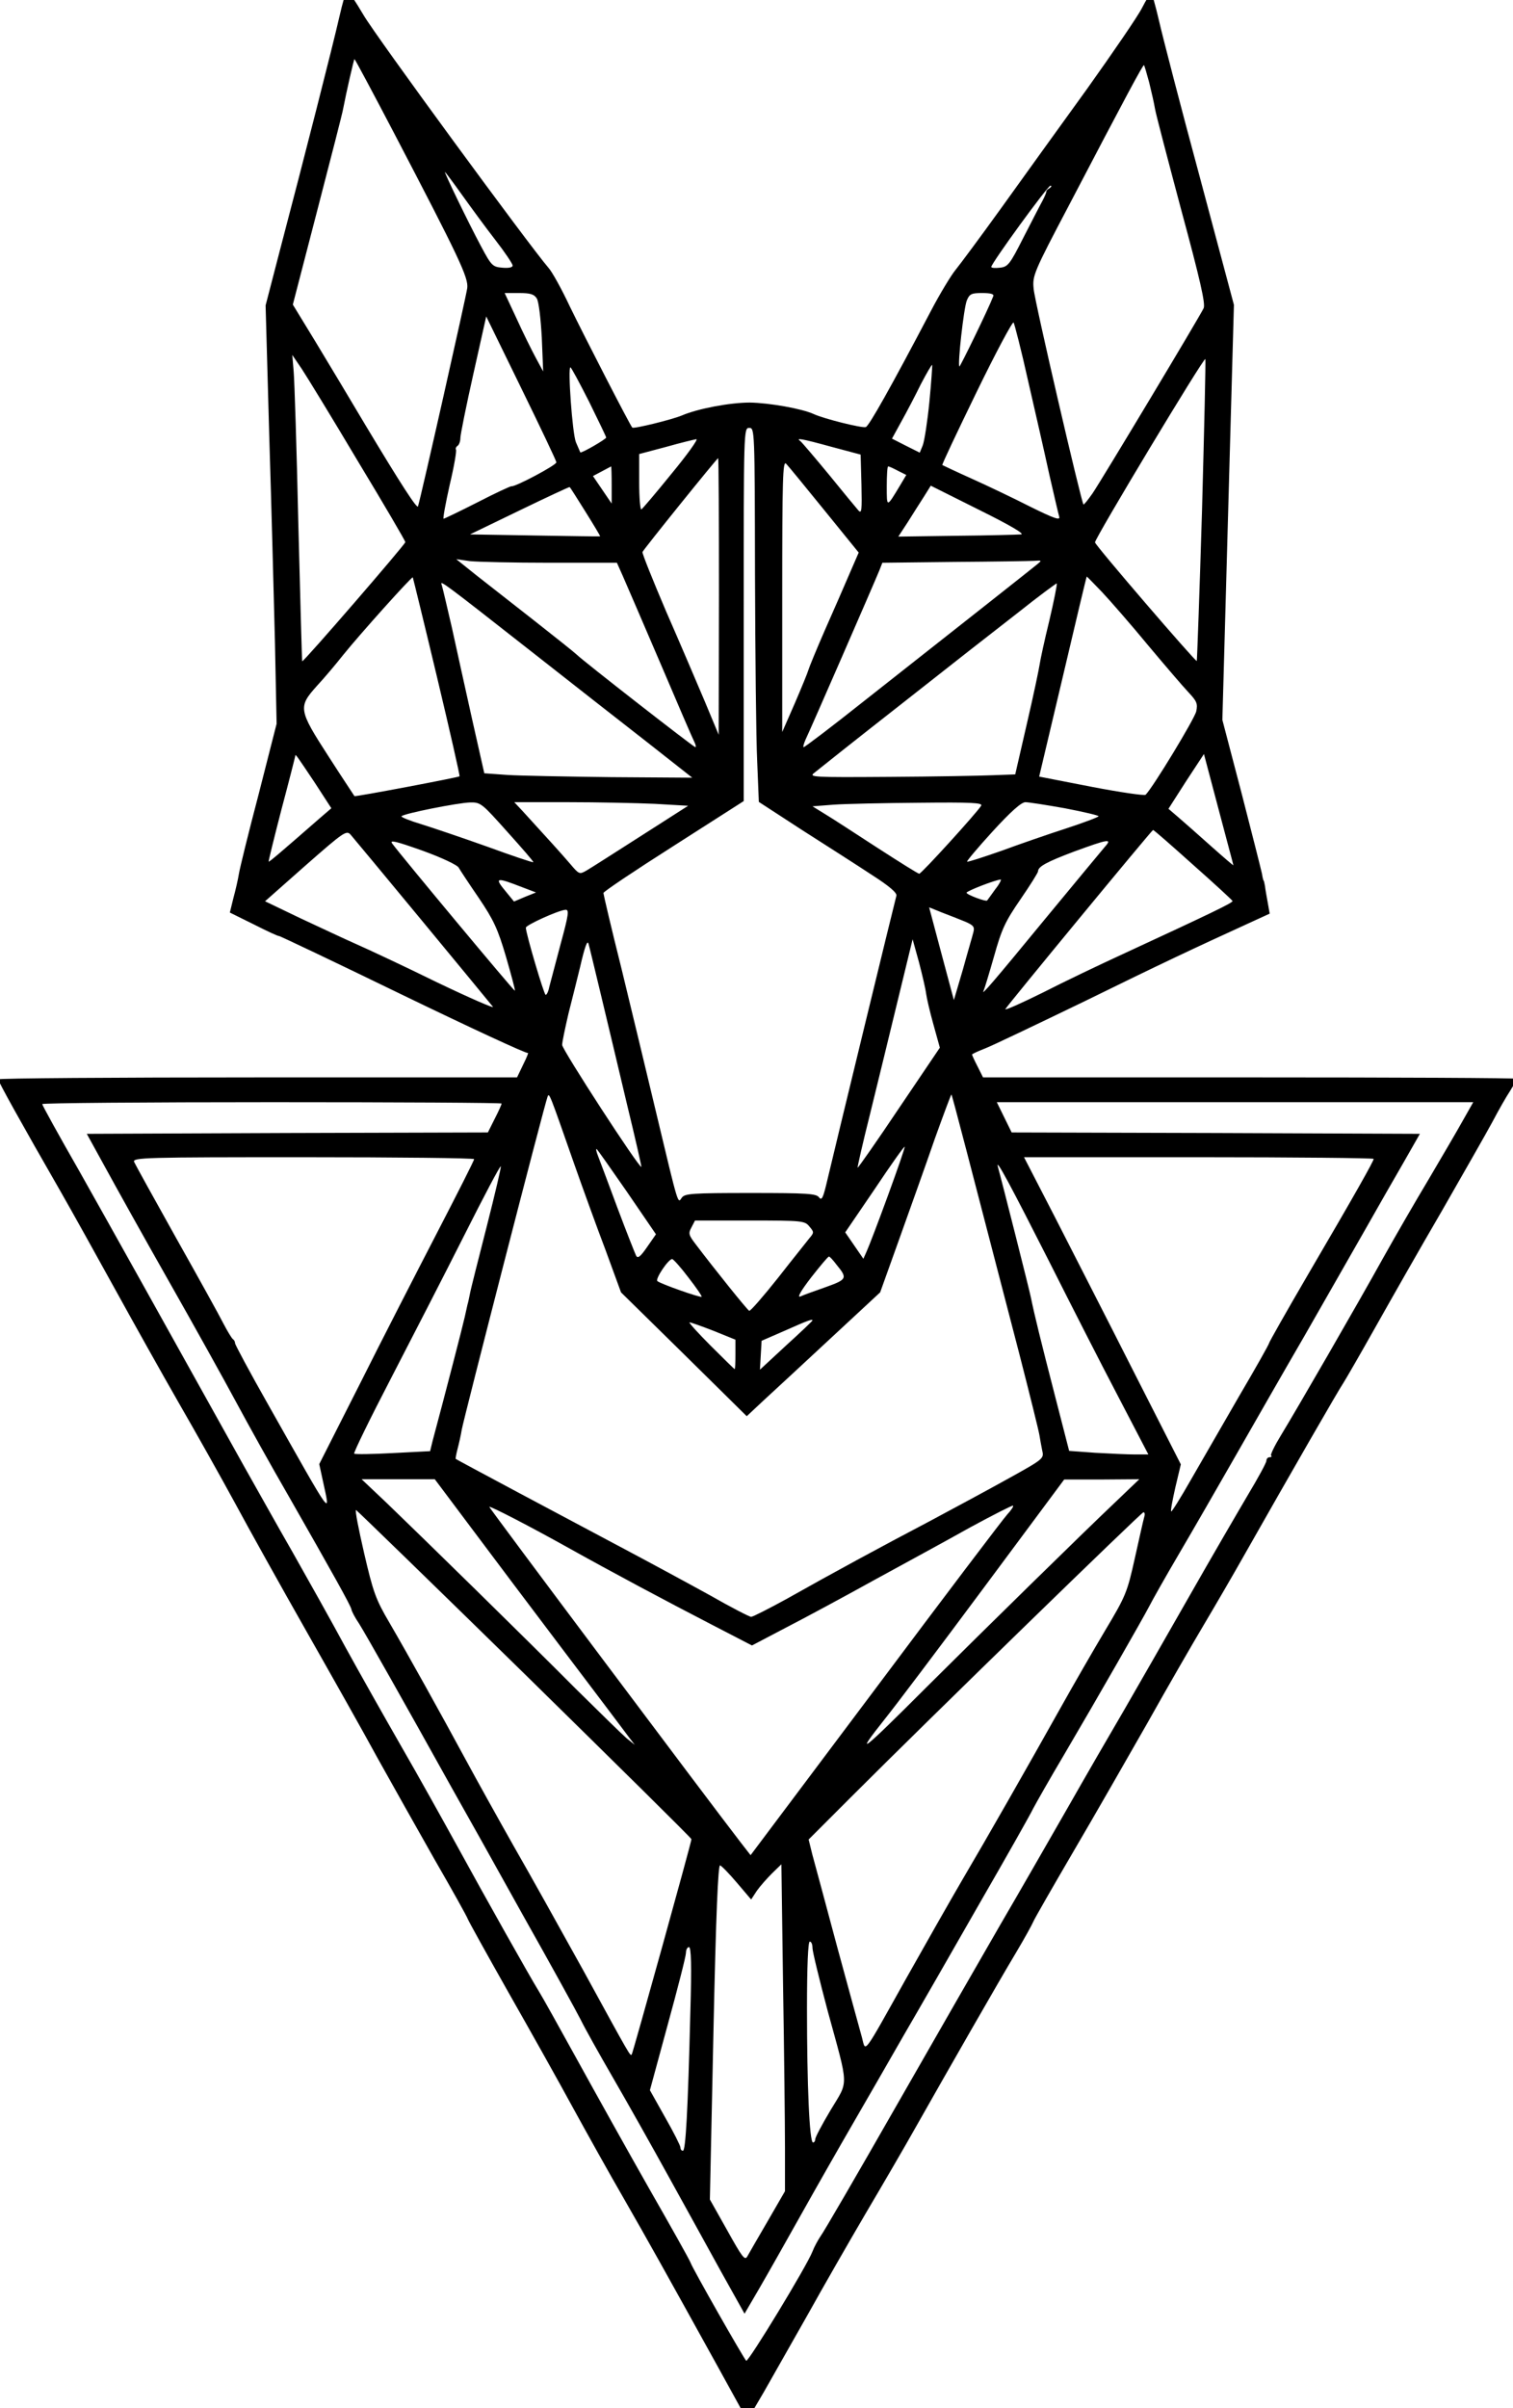 <?xml version="1.0" encoding="UTF-8" standalone="no" ?>
<!DOCTYPE svg PUBLIC "-//W3C//DTD SVG 1.1//EN" "http://www.w3.org/Graphics/SVG/1.1/DTD/svg11.dtd">
<svg xmlns="http://www.w3.org/2000/svg" xmlns:xlink="http://www.w3.org/1999/xlink" version="1.1" width="220" height="350" viewBox="0 0 220 350" xml:space="preserve">
<desc>Created with Fabric.js 3.6.6</desc>
<defs>
</defs>
<g transform="matrix(0.04 0 0 -0.04 110.14 175.17)"  >
<path style="stroke: rgb(255,0,0); stroke-opacity: 0; stroke-width: 0; stroke-dasharray: ; stroke-linecap: butt; stroke-dashoffset: 0; stroke-linejoin: miter; stroke-miterlimit: 4; fill: rgb(0,0,0); fill-rule: nonzero; opacity: 1;" vector-effect="non-scaling-stroke"  transform=" translate(-10030, -6335.5)" d="M 8510 10653 c -22 -97 -125 -502 -220 -863 l -48 -185 l 13 -465 c 8 -256 17 -598 21 -760 l 6 -295 l -65 -255 c -37 -140 -69 -271 -72 -290 c -3 -19 -12 -59 -20 -88 l -13 -53 l 89 -44 c 49 -25 89 -43 89 -41 c 0 2 202 -94 449 -214 c 248 -120 453 -215 456 -211 c 4 3 -3 -15 -16 -41 l -23 -48 l -943 0 c -519 0 -943 -3 -943 -7 c 0 -8 85 -161 227 -408 c 44 -77 133 -237 198 -355 c 65 -118 169 -304 231 -412 c 63 -109 155 -273 205 -365 c 50 -93 166 -301 258 -463 c 92 -162 210 -371 261 -465 c 52 -93 145 -259 207 -368 c 63 -109 117 -206 120 -215 c 4 -10 70 -129 148 -267 c 78 -137 184 -326 235 -420 c 51 -93 134 -242 185 -330 c 90 -157 137 -241 345 -617 l 103 -187 l 60 102 c 32 56 104 183 160 282 c 55 99 151 266 212 370 c 62 105 143 244 180 310 c 108 191 303 532 365 635 c 31 52 59 103 63 113 c 4 10 70 125 146 255 c 77 131 197 341 269 467 c 71 127 163 286 204 355 c 41 69 108 184 148 255 c 173 305 344 602 360 625 c 9 14 61 104 115 200 c 54 96 163 288 243 425 c 79 138 162 283 184 324 c 21 40 50 91 64 112 c 13 21 24 41 24 44 c 0 3 -436 5 -970 5 l -970 0 l -20 40 c -11 21 -20 41 -20 43 c 0 2 21 12 47 22 c 26 10 189 88 363 172 c 279 137 392 190 613 291 l 59 27 l -7 40 c -4 22 -9 49 -10 60 c -2 11 -4 20 -5 20 c -1 0 -4 11 -6 25 c -3 14 -36 145 -74 292 l -70 267 l 21 754 l 21 754 l -124 464 c -69 255 -135 510 -148 567 c -13 56 -26 102 -29 102 c -3 0 -18 -25 -33 -54 c -15 -30 -105 -161 -199 -293 c -95 -131 -235 -326 -312 -433 c -77 -107 -153 -209 -167 -226 c -15 -18 -56 -85 -90 -150 c -146 -278 -224 -416 -236 -421 c -12 -5 -152 30 -189 47 c -43 20 -163 41 -233 42 c -72 0 -189 -22 -247 -47 c -36 -15 -174 -49 -180 -44 c -8 8 -174 331 -227 440 c -30 64 -65 127 -78 141 c -69 80 -628 842 -672 918 c -29 49 -56 90 -60 90 c -3 0 -16 -44 -28 -97 z m 198 -420 c 237 -454 272 -527 267 -565 c -3 -26 -167 -754 -179 -793 c -3 -11 -62 80 -191 295 c -54 91 -135 226 -181 302 l -83 136 l 89 343 c 49 189 92 355 94 369 c 11 58 39 180 41 180 c 2 0 66 -120 143 -267 z m 2746 182 c 8 -33 18 -76 21 -95 c 3 -19 47 -186 96 -370 c 68 -251 88 -339 81 -355 c -14 -30 -370 -623 -404 -673 c -17 -24 -31 -42 -33 -40 c -8 9 -178 740 -181 783 c -5 48 0 60 129 305 c 207 396 269 511 272 508 c 2 -2 10 -30 19 -63 z m -2499 -407 c 33 -46 87 -120 122 -165 c 35 -45 63 -87 63 -93 c 0 -7 -14 -10 -37 -8 c -36 3 -40 7 -78 78 c -47 88 -135 270 -131 270 c 1 0 29 -37 61 -82 z m 2137 23 c -8 -4 -13 -10 -12 -12 c 1 -2 -5 -17 -14 -34 c -9 -16 -40 -77 -70 -135 c -49 -97 -56 -105 -85 -108 c -17 -2 -31 -1 -31 3 c 0 13 205 295 215 295 c 5 0 4 -4 -3 -9 z m -1864 -401 c 7 -12 14 -71 18 -142 l 5 -123 l -27 50 c -15 28 -47 92 -70 143 l -43 92 l 52 0 c 41 0 55 -4 65 -20 z m 1659 8 c -17 -45 -121 -258 -123 -255 c -7 7 16 213 27 240 c 10 24 17 27 56 27 c 32 0 44 -4 40 -12 z m -1588 -603 c 1 -10 -150 -90 -163 -87 c -3 1 -59 -25 -123 -58 c -65 -33 -121 -60 -124 -60 c -3 0 7 55 22 122 c 16 67 26 125 23 129 c -2 4 0 10 6 14 c 5 3 10 16 10 28 c 0 12 21 116 47 232 l 47 210 l 127 -260 c 70 -143 128 -265 128 -270 z m 1715 295 c 26 -113 61 -266 77 -340 c 17 -74 33 -143 36 -153 c 4 -14 -19 -6 -104 36 c -59 30 -155 76 -213 102 c -58 26 -106 49 -108 50 c -2 2 54 120 124 264 c 70 144 131 258 135 254 c 3 -4 28 -100 53 -213 z m -2436 -292 c 95 -157 172 -289 172 -293 c 0 -8 -371 -437 -375 -433 c -1 2 -7 226 -14 498 c -6 272 -14 522 -17 555 l -5 60 l 34 -50 c 18 -27 111 -179 205 -337 z m 3068 -179 c -9 -299 -18 -544 -19 -546 c -4 -4 -369 420 -370 431 c -1 14 398 677 401 666 c 2 -5 -4 -253 -12 -551 z m -991 396 c -7 -71 -18 -142 -24 -158 l -11 -27 l -50 25 l -51 26 l 34 62 c 19 34 51 95 71 136 c 21 40 39 71 41 70 c 1 -2 -3 -62 -10 -134 z m -1237 0 c 34 -69 62 -127 62 -130 c 0 -6 -90 -58 -94 -54 c -1 2 -8 19 -16 37 c -13 32 -30 272 -20 272 c 3 0 33 -56 68 -125 z m 603 -627 c 1 -293 4 -599 8 -680 l 6 -147 l 160 -104 c 88 -56 202 -129 252 -162 c 64 -41 91 -65 88 -75 c -5 -17 -223 -914 -251 -1033 c -15 -64 -20 -76 -30 -63 c -10 14 -44 16 -249 16 c -214 0 -239 -2 -250 -17 c -15 -21 -10 -40 -94 312 c -33 138 -89 371 -125 519 c -37 147 -66 272 -66 276 c 0 5 115 82 255 171 l 255 163 l 0 678 c 0 671 0 678 20 678 c 20 0 20 -7 21 -532 z m -303 366 c -56 -69 -105 -127 -110 -130 c -4 -3 -8 41 -8 98 l 0 103 l 98 26 c 53 15 103 27 110 28 c 7 0 -33 -56 -90 -125 z m 582 97 l 105 -28 l 3 -109 c 2 -93 1 -107 -11 -94 c -7 8 -56 67 -107 130 c -52 63 -99 118 -104 122 c -19 13 5 9 114 -21 z m -410 -543 l -1 -503 l -50 120 c -28 66 -91 214 -141 328 c -49 115 -88 212 -86 216 c 4 10 271 341 275 341 c 2 0 3 -226 3 -502 z m 383 313 l 125 -154 l -33 -76 c -18 -42 -58 -134 -90 -206 c -31 -71 -58 -137 -60 -145 c -2 -8 -24 -62 -49 -120 l -46 -105 l 0 495 c 0 424 2 492 14 480 c 8 -8 70 -84 139 -169 z m -773 92 l 0 -68 l -34 50 l -34 50 l 32 17 c 17 9 32 17 34 18 c 1 0 2 -30 2 -67 z m 1041 51 l 30 -15 l -22 -37 c -50 -83 -49 -83 -49 -4 c 0 39 2 72 5 72 c 4 0 19 -7 36 -16 z m -1136 -149 c 30 -48 54 -88 53 -89 c -2 -1 -109 1 -238 3 l -235 4 l 180 87 c 99 48 181 86 182 85 c 2 0 27 -41 58 -90 z m 1583 -82 c -13 -1 -118 -4 -234 -5 l -212 -3 l 34 52 c 18 29 45 71 59 93 l 25 40 l 176 -88 c 115 -57 167 -88 152 -89 z m -1712 -103 l 243 0 l 21 -47 c 12 -27 73 -169 137 -318 c 63 -148 119 -278 124 -287 c 5 -10 6 -18 3 -18 c -6 0 -409 314 -432 337 c -7 7 -75 61 -150 120 c -75 59 -171 134 -212 166 l -75 60 l 49 -7 c 27 -3 158 -6 292 -6 z m 1768 -8 c -22 -18 -255 -202 -626 -494 c -117 -93 -216 -168 -220 -168 c -3 0 0 12 7 28 c 14 28 248 565 268 614 l 11 28 l 261 3 c 143 1 274 3 290 4 c 30 2 30 2 9 -15 z m -2179 -407 c 47 -197 84 -360 82 -361 c -4 -4 -379 -75 -382 -72 c -1 2 -44 66 -94 144 c -110 170 -111 180 -43 256 c 27 29 70 80 96 113 c 62 77 249 285 253 282 c 1 -2 41 -165 88 -362 z m 2418 308 c 30 -32 106 -119 167 -193 c 62 -74 128 -151 147 -171 c 30 -32 34 -41 28 -69 c -6 -27 -157 -276 -184 -303 c -4 -4 -93 9 -197 29 l -190 37 l 86 363 c 47 200 86 364 87 364 c 1 0 26 -26 56 -57 z m -2073 -217 c 140 -110 329 -258 419 -328 l 164 -129 l -294 2 c -162 2 -332 5 -378 8 l -84 6 l -44 195 c -24 107 -57 258 -74 335 c -18 77 -34 147 -37 155 c -7 18 3 11 328 -244 z m 1881 114 c -18 -73 -33 -144 -35 -158 c -2 -15 -22 -111 -46 -214 l -43 -187 l -81 -3 c -45 -2 -214 -5 -376 -6 c -283 -2 -294 -1 -273 15 c 12 10 153 122 314 248 c 161 127 354 278 429 336 c 74 59 137 105 138 104 c 2 -2 -10 -63 -27 -135 z m -2671 -588 l 61 -94 l -43 -37 c -142 -124 -183 -159 -185 -157 c -1 1 20 87 47 191 c 28 105 50 192 50 194 c 0 8 7 -3 70 -97 z m 3340 -301 c 0 -2 -37 30 -82 70 c -46 41 -99 88 -119 105 l -35 30 l 64 100 l 65 99 l 53 -200 c 29 -110 54 -202 54 -204 z m -2639 121 c 53 -59 96 -108 94 -110 c -1 -2 -76 23 -166 56 c -90 32 -199 69 -241 82 c -43 13 -75 26 -72 29 c 9 10 206 49 249 50 c 39 1 43 -3 136 -107 z m 536 102 l 121 -7 l -172 -110 c -94 -60 -183 -117 -197 -125 c -26 -15 -27 -15 -60 24 c -30 35 -76 86 -173 192 l -30 32 l 195 0 c 108 0 250 -3 316 -6 z m 1186 -7 c -15 -25 -217 -247 -225 -247 c -4 0 -71 42 -150 93 c -79 51 -164 107 -191 123 l -47 29 l 77 6 c 43 3 183 6 311 7 c 191 2 232 0 225 -11 z m 304 -9 c 68 -13 123 -26 123 -29 c 0 -3 -53 -23 -117 -44 c -65 -21 -172 -58 -237 -82 c -66 -23 -121 -41 -124 -39 c -2 2 40 52 93 110 c 65 71 104 106 119 106 c 11 0 76 -10 143 -22 z m -2337 -408 c 134 -162 250 -303 258 -313 c 9 -9 -83 31 -204 89 c -120 59 -253 121 -294 139 c -41 18 -132 61 -203 94 l -127 61 l 147 130 c 139 122 149 129 164 112 c 8 -9 125 -150 259 -312 z m 2803 203 c 78 -69 143 -129 144 -132 c 2 -6 -77 -44 -397 -192 c -85 -39 -217 -102 -293 -141 c -77 -38 -137 -65 -136 -60 c 4 10 532 650 537 651 c 2 1 67 -56 145 -126 z m -2669 -11 c 5 -9 38 -59 73 -110 c 54 -80 69 -112 99 -214 c 19 -66 34 -121 32 -123 c -3 -2 -413 490 -446 535 c -10 14 14 8 110 -26 c 69 -25 127 -52 132 -62 z m 2349 76 c -11 -13 -109 -131 -218 -263 c -189 -230 -234 -282 -223 -260 c 3 6 20 62 38 125 c 28 100 41 127 96 207 c 35 51 64 97 64 102 c 0 17 31 34 132 72 c 123 45 139 48 111 17 z m -2118 -147 l 50 -19 l -40 -16 l -40 -17 l -27 33 c -46 55 -41 57 57 19 z m 1719 -8 c -15 -21 -28 -39 -29 -40 c -3 -6 -75 21 -75 28 c 0 6 102 46 124 48 c 4 1 -4 -16 -20 -36 z m -109 -117 c 30 -13 35 -19 30 -38 c -3 -13 -21 -73 -38 -135 l -33 -112 l -45 168 l -45 169 l 47 -19 c 27 -10 64 -25 84 -33 z m -1471 -83 c -19 -71 -37 -140 -41 -155 c -3 -16 -9 -28 -13 -28 c -6 0 -72 224 -72 244 c 1 10 118 63 144 65 c 14 1 12 -16 -18 -126 z m 1329 -178 c 2 -16 14 -68 27 -114 l 23 -83 l -148 -219 c -81 -121 -149 -218 -151 -217 c -1 2 19 91 46 198 c 26 107 72 293 101 414 l 53 218 l 23 -83 c 12 -46 24 -97 26 -114 z m -1182 -5 c 23 -96 66 -276 95 -399 c 30 -123 53 -225 52 -226 c -7 -7 -288 426 -288 443 c 0 11 11 62 23 114 c 13 51 32 127 42 168 c 18 78 27 101 31 85 c 2 -6 22 -89 45 -185 z m -97 -615 c 31 -88 82 -229 114 -313 l 56 -153 l 229 -225 l 228 -225 l 62 58 c 35 32 144 133 243 225 l 180 167 l 71 198 c 39 109 97 271 128 361 c 32 89 59 161 60 160 c 3 -3 63 -235 247 -943 c 38 -148 71 -281 73 -295 c 2 -14 7 -39 10 -55 c 7 -30 6 -31 -122 -102 c -70 -39 -200 -109 -288 -156 c -177 -93 -347 -185 -521 -283 c -64 -35 -121 -64 -127 -64 c -6 0 -74 35 -151 79 c -78 43 -224 122 -326 176 c -200 106 -594 316 -597 319 c -1 1 2 18 7 37 c 5 19 12 50 15 69 c 6 36 301 1183 312 1210 c 6 16 7 12 97 -245 z m -264 220 c 0 -3 -11 -28 -25 -55 l -25 -50 l -729 -2 l -729 -3 l 66 -120 c 36 -66 140 -253 232 -415 c 92 -162 202 -360 245 -440 c 43 -80 128 -233 190 -340 c 161 -282 227 -400 229 -413 c 1 -7 13 -30 28 -52 c 24 -38 168 -293 336 -595 c 42 -74 159 -283 260 -465 c 102 -181 196 -352 210 -380 c 13 -27 66 -122 117 -210 c 51 -88 141 -248 200 -355 c 59 -107 146 -264 192 -348 l 86 -154 l 52 89 c 28 48 97 170 153 270 c 56 100 141 249 188 330 c 47 81 131 227 186 323 c 56 96 180 312 276 480 c 97 168 184 322 194 343 c 11 21 61 109 112 195 c 123 209 286 494 310 540 c 10 20 59 107 109 192 c 50 85 142 245 205 355 c 63 110 175 306 250 435 c 74 129 173 303 220 385 c 47 83 111 195 143 250 l 57 100 l -742 3 l -742 2 l -27 55 l -27 55 l 866 0 l 866 0 l -38 -67 c -21 -38 -77 -133 -124 -213 c -48 -80 -122 -208 -165 -285 c -92 -166 -315 -552 -373 -647 c -22 -36 -38 -69 -35 -72 c 4 -3 1 -6 -5 -6 c -7 0 -12 -6 -12 -13 c 0 -7 -30 -62 -66 -122 c -36 -61 -134 -229 -217 -375 c -83 -146 -189 -330 -235 -410 c -47 -80 -139 -239 -205 -355 c -66 -115 -176 -307 -245 -425 c -68 -118 -239 -415 -379 -660 c -140 -245 -263 -457 -274 -471 c -10 -15 -23 -39 -29 -55 c -20 -52 -234 -404 -241 -397 c -11 12 -195 335 -202 356 c -4 11 -72 132 -151 270 c -79 139 -196 349 -261 467 c -65 118 -128 231 -140 250 c -31 50 -192 336 -297 528 c -49 89 -139 251 -202 360 c -62 108 -154 271 -204 362 c -49 91 -136 246 -192 345 c -57 99 -136 241 -178 315 c -300 539 -483 867 -598 1071 c -74 129 -134 238 -134 242 c 0 4 376 7 835 7 c 459 0 835 -2 835 -5 z m 1404 -335 c -35 -96 -70 -187 -77 -202 l -12 -27 l -33 48 l -33 48 l 107 157 c 58 87 107 156 109 154 c 2 -2 -26 -82 -61 -178 z m -949 15 l 106 -155 l -32 -46 c -24 -35 -34 -43 -40 -32 c -4 8 -35 86 -68 174 c -32 87 -64 171 -70 187 c -6 15 -9 27 -6 27 c 2 0 51 -70 110 -155 z m -555 118 c 0 -5 -61 -125 -135 -268 c -74 -143 -201 -390 -281 -550 l -147 -290 l 13 -60 c 28 -130 42 -150 -198 275 c -67 118 -121 219 -121 224 c 0 5 -3 12 -8 15 c -4 3 -20 29 -34 56 c -14 28 -91 167 -172 311 c -80 143 -149 268 -153 277 c -6 16 40 17 615 17 c 342 0 621 -3 621 -7 z m 3270 1 c 0 -8 -64 -122 -242 -426 c -76 -130 -138 -240 -138 -243 c 0 -4 -49 -91 -109 -193 c -59 -103 -139 -240 -176 -305 c -37 -65 -69 -116 -71 -114 c -3 2 5 42 15 87 l 20 84 l -173 340 c -95 188 -224 439 -285 559 l -112 217 l 635 0 c 350 0 636 -3 636 -6 z m -1179 -374 c 76 -151 188 -371 249 -487 l 111 -213 l -48 0 c -26 0 -91 3 -144 6 l -96 7 l -53 206 c -49 190 -73 287 -86 351 c -4 22 -106 425 -120 475 c -10 38 48 -71 187 -345 z m -2045 129 c -30 -118 -58 -227 -61 -244 c -3 -16 -7 -34 -9 -40 c -1 -5 -6 -26 -10 -45 c -6 -28 -70 -276 -117 -451 l -9 -37 l -136 -7 c -74 -4 -137 -5 -140 -2 c -3 3 57 126 134 274 c 76 147 197 382 267 521 c 70 139 129 251 132 249 c 2 -2 -21 -100 -51 -218 z m 1173 -1 c 17 -20 17 -22 0 -42 c -9 -12 -61 -76 -114 -144 c -54 -68 -101 -122 -105 -120 c -7 3 -125 150 -194 241 c -26 34 -28 40 -16 62 l 13 25 l 200 0 c 192 0 199 -1 216 -22 z m 98 -138 c 41 -50 39 -54 -39 -82 c -40 -14 -82 -29 -92 -34 c -13 -5 2 21 39 69 c 33 42 62 77 65 76 c 3 0 15 -13 27 -29 z m -538 -47 c 28 -36 50 -68 48 -70 c -5 -4 -150 47 -161 57 c -8 8 40 80 54 80 c 4 0 31 -30 59 -67 z m 451 -156 c 0 -2 -43 -43 -96 -91 l -95 -88 l 3 52 l 3 53 l 85 37 c 83 37 100 43 100 37 z m -359 -38 l 79 -32 l 0 -53 c 0 -30 -1 -54 -3 -54 c -1 0 -40 38 -87 85 c -47 47 -81 85 -77 85 c 5 0 44 -14 88 -31 z m -885 -711 c 71 -95 226 -301 344 -457 c 118 -156 224 -296 234 -310 l 20 -26 l -30 24 c -16 14 -99 95 -185 180 c -183 184 -556 549 -686 674 l -92 87 l 133 0 l 133 0 l 129 -172 z m 2341 85 c -110 -104 -473 -460 -682 -668 c -240 -240 -266 -260 -151 -115 c 34 42 194 254 356 472 l 295 397 l 137 0 l 136 1 l -91 -87 z m -389 -41 c -14 -15 -230 -300 -479 -633 l -454 -605 l -35 45 c -116 150 -919 1221 -915 1221 c 10 0 149 -72 280 -145 c 172 -96 358 -195 532 -285 l 143 -74 l 122 64 c 68 35 213 113 323 174 c 110 60 268 146 350 192 c 83 45 152 80 154 78 c 3 -2 -7 -17 -21 -32 z m -1754 -580 c 333 -327 606 -596 606 -600 c 0 -11 -213 -777 -217 -782 c -6 -6 -2 -13 -176 305 c -82 148 -195 351 -252 450 c -56 99 -135 241 -175 315 c -92 170 -207 377 -278 499 c -50 85 -59 111 -92 253 c -20 87 -34 157 -29 156 c 4 -2 280 -270 613 -596 z m 2252 571 c -3 -10 -18 -77 -34 -149 c -28 -126 -33 -138 -109 -265 c -44 -74 -115 -197 -158 -274 c -126 -225 -271 -479 -360 -630 c -45 -77 -137 -239 -205 -360 c -160 -286 -146 -267 -160 -214 c -7 24 -47 172 -90 329 c -42 157 -83 309 -91 338 l -13 53 l 154 154 c 297 297 1055 1034 1063 1035 c 5 0 6 -8 3 -17 z m -1480 -1330 l 51 -60 l 21 32 c 12 17 37 45 55 63 l 34 33 l 6 -437 c 4 -241 7 -508 7 -594 l 0 -157 l -63 -109 c -35 -60 -68 -117 -74 -128 c -9 -16 -19 -2 -73 95 l -63 112 l 13 609 c 9 427 17 607 24 605 c 6 -2 34 -31 62 -64 z m 274 -236 c 0 -13 25 -115 55 -228 c 78 -285 77 -251 11 -361 c -31 -52 -56 -99 -56 -106 c 0 -7 -4 -12 -8 -12 c -13 0 -22 208 -22 487 c 0 155 4 243 10 243 c 6 0 10 -10 10 -23 z m -444 -234 c -9 -360 -17 -503 -27 -503 c -5 0 -9 5 -9 12 c 0 6 -25 56 -56 110 l -55 98 l 65 239 c 36 131 66 248 66 260 c 0 11 5 21 11 21 c 8 0 10 -66 5 -237 z" stroke-linecap="round" />
</g>
</svg>